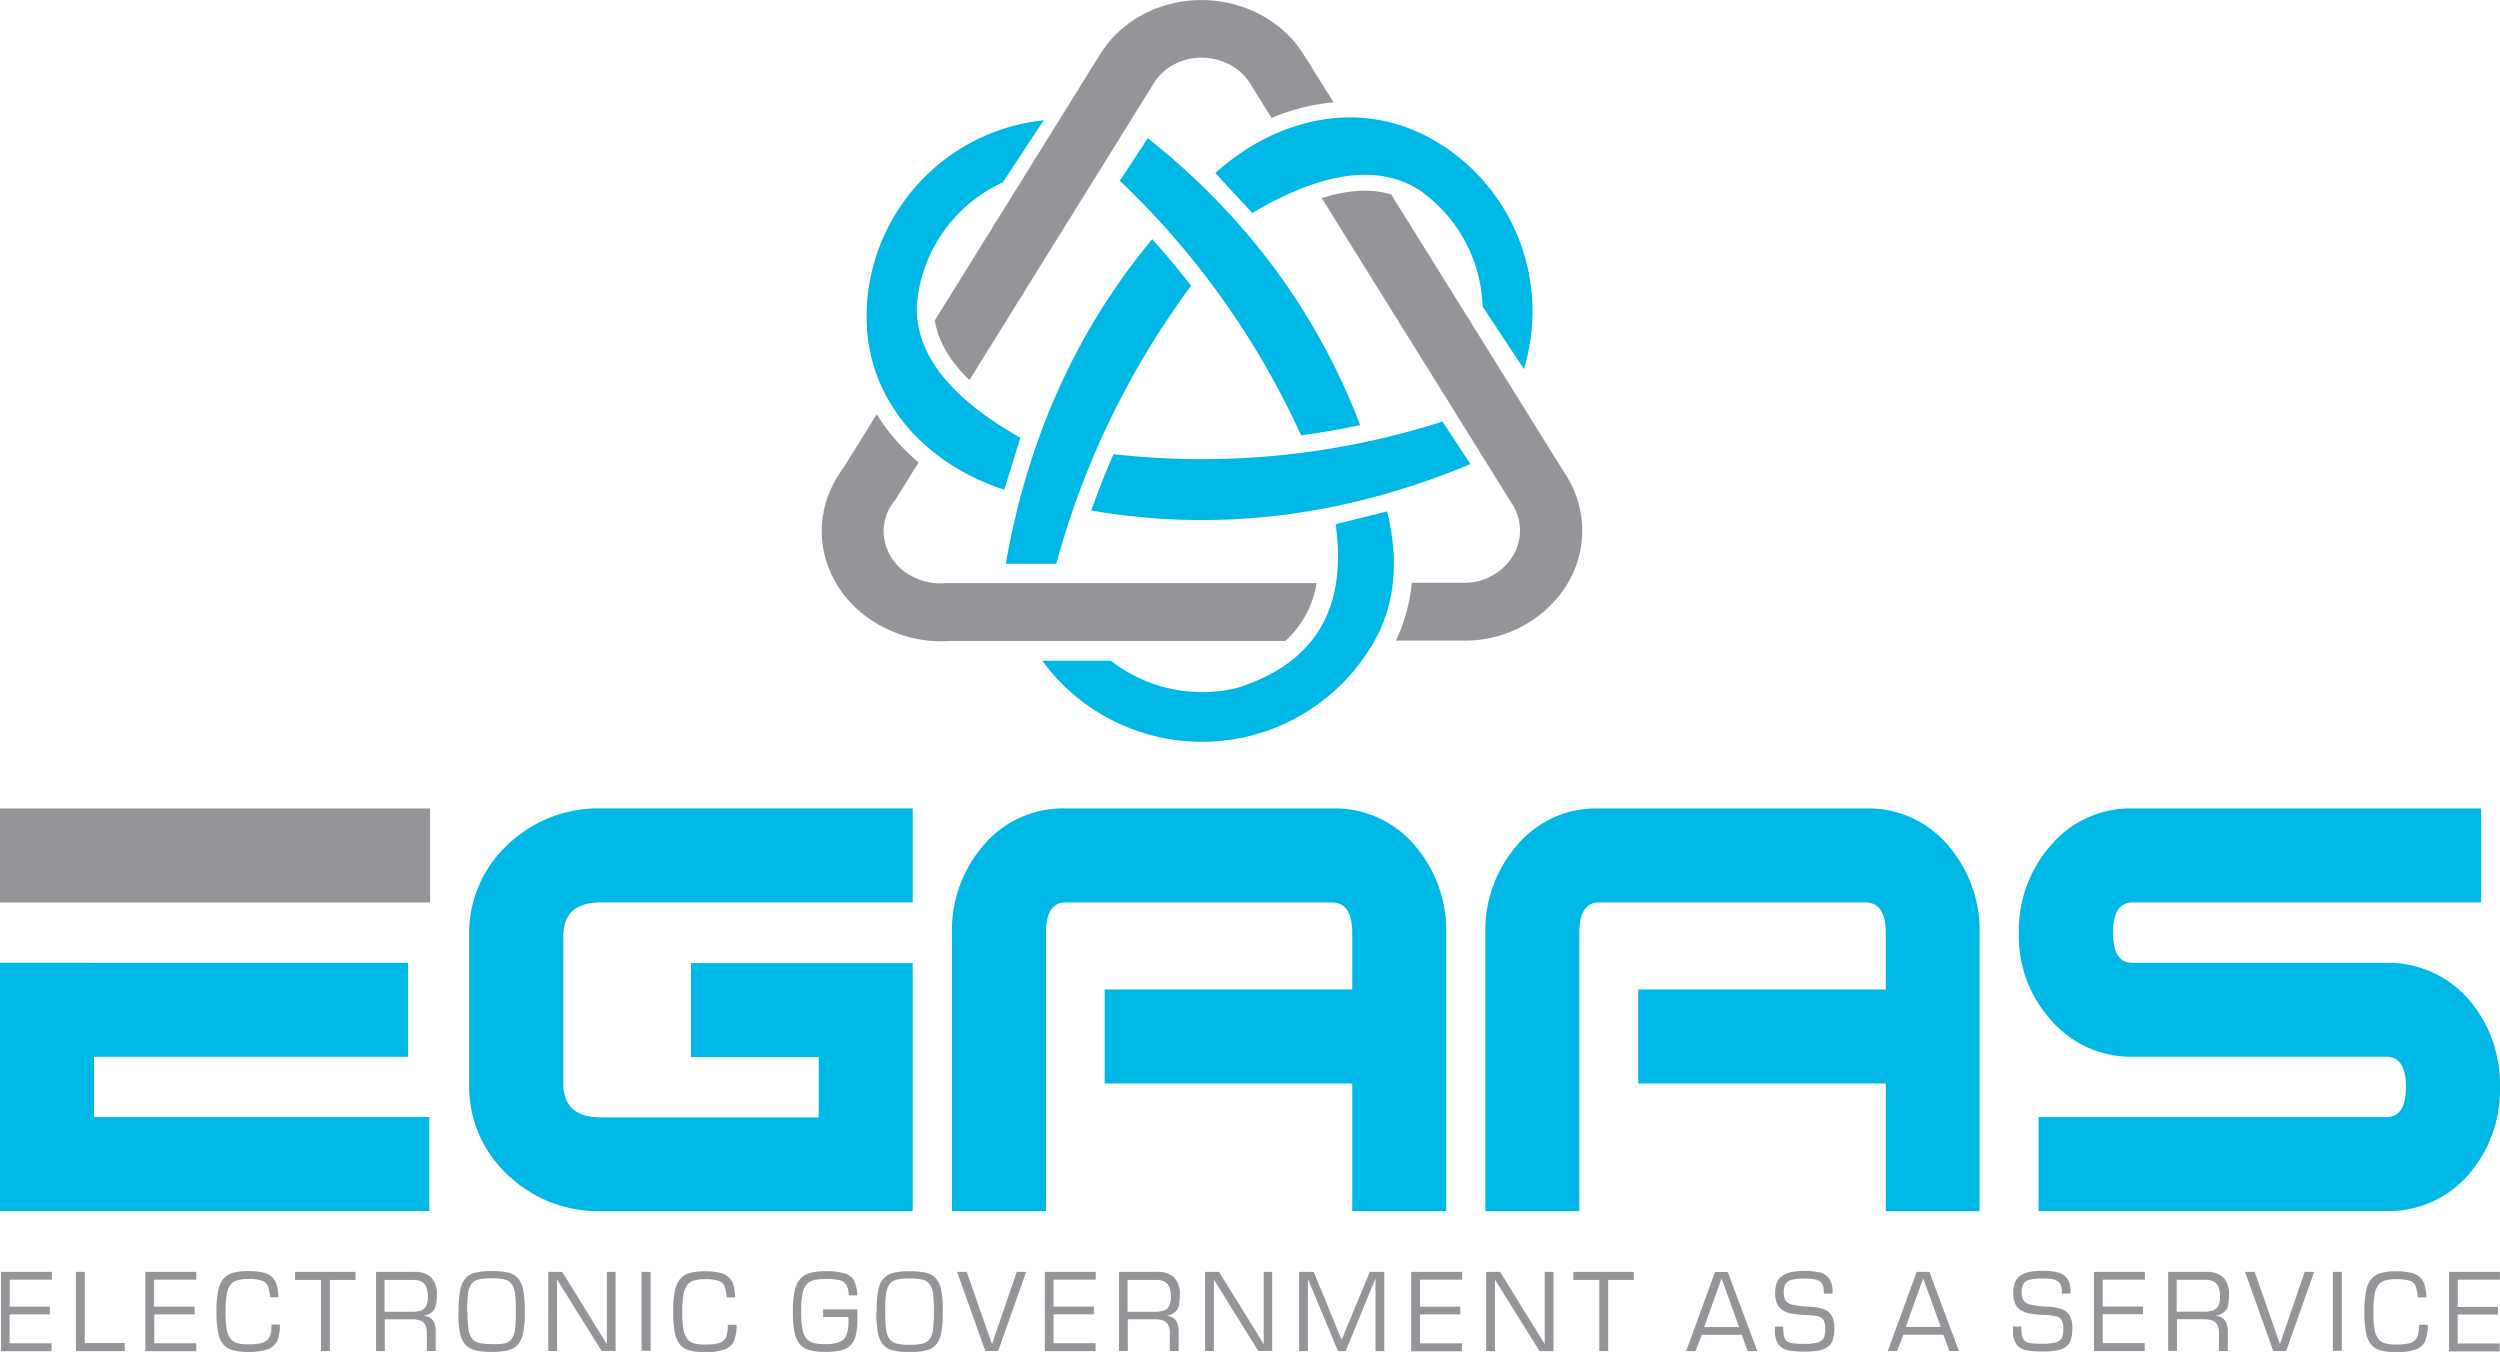 <svg xmlns="http://www.w3.org/2000/svg" viewBox="0 0 519.41 280.88"><defs><style>.cls-1{fill:#00b8e6;}.cls-1,.cls-2{fill-rule:evenodd;}.cls-2{fill:#939598;}</style></defs><title>egaas</title><path class="cls-1" d="M-369.15-920.39c0-.88 0-1.76.08-2.62v-.07a41.11 41.11 0 0 1 36.71-38.18l-8.49 12.9a30.77 30.77 0 0 0-17.82 25q-1 15.34 21.47 28.06l-3.35 10.79c-16.05-5.21-28.6-18.22-28.6-35.88zM-266.27-849a41 41 0 0 1-12.66 11.36 41.45 41.45 0 0 1-5.5 2.66 41.12 41.12 0 0 1-48.23-14h14.25a30.83 30.83 0 0 0 26.32 5.63q24.11-7.66 20.39-34L-261-880q4.46 18.2-5.3 31zM-310.73-957.54q30.61 24.31 44.13 59.62-6.15 1.3-12.29 2.11a169.89 169.89 0 0 0-37.65-52.89zM-309.81-936.56q-23.57 28.34-30.42 67.44h10.49a173.44 173.44 0 0 1 28-57.76q-3.85-4.98-8.07-9.68zM-243.7-889.83q-39.39 16.42-78.77 9.65 2.1-5.95 4.61-11.71a163.54 163.54 0 0 0 68.35-6.78zM-251.35-957.14q1.15.66 2.23 1.39h.06a41.12 41.12 0 0 1 16.47 46.18l-8.57-13a30.75 30.75 0 0 0-12.87-24q-12.8-8.51-35 4.56l-7.67-8.29c12.53-11.31 30.06-15.7 45.35-6.84z" transform="translate(549.2 986.25)"/><path class="cls-2" d="M-372.58-891.27l5.53-8.91a41.79 41.79 0 0 0 8.7 10l-3.05 4.91-1.83 2.93-.3.41a10.56 10.56 0 0 0-1 1.55 9.89 9.89 0 0 0-1.09 4.51 10.69 10.69 0 0 0 5.88 9.33l.13.07a12.21 12.21 0 0 0 6.7 1.38h77.25a20.65 20.65 0 0 1-6.48 12h-69.68a25.87 25.87 0 0 1-14.18-3.04l-.1-.05c-7.37-3.92-12.37-11.31-12.37-19.72a21.14 21.14 0 0 1 2.32-9.62 22.44 22.44 0 0 1 2-3.26l1.56-2.5zm51.89-83.53v-.1q.51-.82 1.1-1.6l.32-.52h.05a23.74 23.74 0 0 1 7.45-6.19c11.66-6.25 26.71-2.5 33.44 8.31l.2.32 6 9.59a42.71 42.71 0 0 0-12.88 3.25l-4.27-6.86-.15-.24-.06-.1c-3.17-5.07-10.32-6.84-15.8-3.91a11.12 11.12 0 0 0-3.5 2.9l-.09.12-.08.11c-.19.25-.36.5-.52.77l-.09.14-38.22 61.53c-3.62-3.52-6.45-7.67-7.18-12.43l34.22-55.09zm60.53 28.95c-4.56-1.39-9.59-.77-14.43.76l39.66 63.72a10.09 10.09 0 0 1 .28 10.22q-.16.29-.33.56t-.36.54a11.86 11.86 0 0 1-9.68 4.89h-10.87a35.74 35.74 0 0 1-3.29 12H-245a25 25 0 0 0 20.46-10.28q.4-.56.76-1.14t.69-1.18a21.3 21.3 0 0 0-.64-21.57z" transform="translate(549.2 986.25)"/><path class="cls-1" d="M-529.67-786.22h65.27v19.53h-65.27v12.53H-460v19.53h-89.2v-51.6h19.53zm170.1 51.6h-64.78a27.2 27.2 0 0 1-19.37-7.54 25 25 0 0 1-8-18.94v-30.71a25 25 0 0 1 8-18.94 27.2 27.2 0 0 1 19.37-7.54h64.78v19.53h-64.78c-5.21 0-7.81 2.33-7.81 7v30.66c0 4.64 2.6 7 7.81 7h45.25v-12.53h-26.53v-19.53h46.06v51.6zm110.85 0h-19.53v-26.53h-51.44v-19.53h51.44v-11.72q0-6.35-4.23-6.35h-55.34c-2.71 0-4.07 2.12-4.07 6.32v57.81h-19.53v-57.84a27 27 0 0 1 6.59-18.2 21.48 21.48 0 0 1 17-7.62h55.34a21.66 21.66 0 0 1 17.17 7.62 27 27 0 0 1 6.59 18.2v57.84zm110.85 0h-19.53v-26.53h-51.44v-19.53h51.44v-11.72q0-6.35-4.23-6.35H-217c-2.71 0-4.07 2.12-4.07 6.32v57.81h-19.53v-57.84a27 27 0 0 1 6.59-18.2 21.48 21.48 0 0 1 17-7.62h55.34a21.66 21.66 0 0 1 17.17 7.62 27 27 0 0 1 6.59 18.2v57.84zm108.08-25.8a26.91 26.91 0 0 1-6.35 18 22 22 0 0 1-17.25 7.79h-72.27v-19.53h72.26q4.07 0 4.07-6.27t-4.07-6.27H-106a21.94 21.94 0 0 1-17.25-7.81 26 26 0 0 1-6.51-17.9 26.81 26.81 0 0 1 6.67-18.23 21.66 21.66 0 0 1 17.09-7.64h72.3v19.53h-72.43q-4.07 0-4.07 6.35 0 6.19 4.07 6.19h52.68a22.12 22.12 0 0 1 17.31 7.79 26.86 26.86 0 0 1 6.34 18z" transform="translate(549.2 986.25)"/><path class="cls-2" d="M89.36 187.5H0v-19.53h89.36v19.53z"/><path class="cls-2" d="M-547.2-714.77h8.37v1.6h-8.37v6h8.72v1.65H-549V-722h10.58v1.62h-8.76v5.6zm15.61-7.22v14.78h8.3v1.67h-10.14V-722h1.84zm14.45 7.22h8.37v1.6h-8.37v6h8.72v1.65H-519V-722h10.58v1.62h-8.76v5.6zm24.3 3.73h1.78a8.22 8.22 0 0 1-.56 3.4 3.35 3.35 0 0 1-2 1.74 11.81 11.81 0 0 1-4 .53 12 12 0 0 1-3.19-.34 3.88 3.88 0 0 1-2-1.23 5.61 5.61 0 0 1-1.08-2.51 21.89 21.89 0 0 1-.34-4.26 22.44 22.44 0 0 1 .33-4.27 5.77 5.77 0 0 1 1.08-2.55 3.94 3.94 0 0 1 2-1.27 11.52 11.52 0 0 1 3.18-.36 13 13 0 0 1 3.16.31 4 4 0 0 1 1.87 1 3.56 3.56 0 0 1 .92 1.62 12.14 12.14 0 0 1 .36 2.49h-1.77a9 9 0 0 0-.48-2.36 2 2 0 0 0-1.21-1.08 8.71 8.71 0 0 0-2.82-.34 7.92 7.92 0 0 0-2.35.29 2.71 2.71 0 0 0-1.41 1 4.92 4.92 0 0 0-.74 2.05 22.23 22.23 0 0 0-.22 3.49 22.24 22.24 0 0 0 .22 3.48 4.76 4.76 0 0 0 .73 2 2.63 2.63 0 0 0 1.41 1 8.44 8.44 0 0 0 2.36.27 12.42 12.42 0 0 0 2.4-.19 3 3 0 0 0 1.42-.63A2.35 2.35 0 0 0-493-709a8.27 8.27 0 0 0 .2-2zm10.33 5.49v-14.78h-5.38V-722h12.56v1.67h-5.33v14.78h-1.84zm18.84-6.59h-5.58v6.59h-1.82V-722h7.82a5.06 5.06 0 0 1 3.62 1.13 5 5 0 0 1 1.19 3.68 11.48 11.48 0 0 1-.18 2.1 2.59 2.59 0 0 1-.77 1.4 3.64 3.64 0 0 1-1.88.82q2.59.19 2.59 3.14v4.17h-1.84v-3.73a3.54 3.54 0 0 0-.34-1.7 1.92 1.92 0 0 0-1-.89 4.9 4.9 0 0 0-1.76-.27zm-5.58-1.56h5.38a6.76 6.76 0 0 0 2.07-.25 1.91 1.91 0 0 0 1.12-.92 4.06 4.06 0 0 0 .37-1.92 5.77 5.77 0 0 0-.3-2 2.16 2.16 0 0 0-1-1.16 3.42 3.42 0 0 0-1.69-.37h-6v6.65zm15.28-.07a23.45 23.45 0 0 0 .31 4.31 5.41 5.41 0 0 0 1.06 2.49 4 4 0 0 0 2.06 1.24 13.92 13.92 0 0 0 3.46.35 14.18 14.18 0 0 0 3.49-.35 4 4 0 0 0 2.06-1.23 5.43 5.43 0 0 0 1.06-2.5 23.59 23.59 0 0 0 .31-4.31 24.58 24.58 0 0 0-.3-4.33 5.38 5.38 0 0 0-1.06-2.5 3.93 3.93 0 0 0-2-1.23 13.92 13.92 0 0 0-3.47-.34 14.17 14.17 0 0 0-3.5.34 3.93 3.93 0 0 0-2.06 1.24 5.42 5.42 0 0 0-1.06 2.5 23.63 23.63 0 0 0-.31 4.33zm1.84 0a30.19 30.19 0 0 1 .16-3.64 4.32 4.32 0 0 1 .67-2 2.52 2.52 0 0 1 1.47-1 11.57 11.57 0 0 1 2.76-.25 11.48 11.48 0 0 1 2.75.25 2.52 2.52 0 0 1 1.46 1 4.27 4.27 0 0 1 .67 2 29.16 29.16 0 0 1 .17 3.64 28.86 28.86 0 0 1-.17 3.62 4.35 4.35 0 0 1-.67 2 2.53 2.53 0 0 1-1.47 1 11 11 0 0 1-2.67.15 11 11 0 0 1-2.73-.26 2.55 2.55 0 0 1-1.48-1 4.38 4.38 0 0 1-.68-2 28.11 28.11 0 0 1-.18-3.6zm30.83-8.23v16.44h-2.9l-9.27-14.86v14.86h-1.82V-722h2.9l9.27 15v-15h1.82zm7.27 0v16.4h-1.87V-722h1.9zm16.08 11h1.78a8.22 8.22 0 0 1-.56 3.4 3.35 3.35 0 0 1-2 1.74 11.81 11.81 0 0 1-4 .53 12 12 0 0 1-3.19-.34 3.88 3.88 0 0 1-2-1.23 5.61 5.61 0 0 1-1.08-2.51 21.9 21.9 0 0 1-.34-4.26 22.44 22.44 0 0 1 .33-4.27 5.77 5.77 0 0 1 1.08-2.55 3.93 3.93 0 0 1 2-1.27 11.53 11.53 0 0 1 3.18-.36 13 13 0 0 1 3.16.31 4 4 0 0 1 1.87 1 3.56 3.56 0 0 1 .92 1.62 12.1 12.1 0 0 1 .36 2.49h-1.77a9 9 0 0 0-.48-2.36 2 2 0 0 0-1.21-1.08 8.71 8.71 0 0 0-2.82-.34 7.93 7.93 0 0 0-2.35.29 2.71 2.71 0 0 0-1.41 1 4.92 4.92 0 0 0-.74 2.05 22.24 22.24 0 0 0-.22 3.49 22.25 22.25 0 0 0 .22 3.48 4.76 4.76 0 0 0 .73 2 2.63 2.63 0 0 0 1.41 1 8.45 8.45 0 0 0 2.36.27 12.42 12.42 0 0 0 2.4-.19 3 3 0 0 0 1.42-.63 2.35 2.35 0 0 0 .71-1.21 8.27 8.27 0 0 0 .2-2zm20.12-9.51a8.57 8.57 0 0 0-2.46.29 2.77 2.77 0 0 0-1.46 1 4.89 4.89 0 0 0-.77 2 21.11 21.11 0 0 0-.23 3.49 21.22 21.22 0 0 0 .23 3.47 4.68 4.68 0 0 0 .77 2 2.76 2.76 0 0 0 1.47 1 9 9 0 0 0 2.45.27 8 8 0 0 0 3.07-.45 2.6 2.6 0 0 0 1.45-1.52 9.13 9.13 0 0 0 .4-3.07v-.6h-5.27v-1.58h7.11v1.91a14.88 14.88 0 0 1-.33 3.47 4.33 4.33 0 0 1-1.08 2.08 4.22 4.22 0 0 1-2 1.06 14.36 14.36 0 0 1-3.3.31 11.55 11.55 0 0 1-3.39-.41 4.09 4.09 0 0 1-2-1.35 5.83 5.83 0 0 1-1-2.52 22.33 22.33 0 0 1-.3-4.06 21.78 21.78 0 0 1 .31-4.07 5.91 5.91 0 0 1 1.06-2.55 4.13 4.13 0 0 1 2-1.38 11 11 0 0 1 3.34-.42 13 13 0 0 1 4.19.5 3.12 3.12 0 0 1 1.86 1.52 8.78 8.78 0 0 1 .64 3h-1.78a5.53 5.53 0 0 0-.48-2.13 2.1 2.1 0 0 0-1.36-1 12.34 12.34 0 0 0-3.08-.28zm10.7 6.78a23.46 23.46 0 0 0 .31 4.31 5.41 5.41 0 0 0 1.06 2.49 4 4 0 0 0 2.06 1.24 13.92 13.92 0 0 0 3.46.35 14.17 14.17 0 0 0 3.49-.35 4 4 0 0 0 2.06-1.23 5.44 5.44 0 0 0 1.06-2.5 23.58 23.58 0 0 0 .31-4.31 24.62 24.62 0 0 0-.3-4.33 5.39 5.39 0 0 0-1.06-2.5 3.94 3.94 0 0 0-2-1.23 13.92 13.92 0 0 0-3.47-.34 14.17 14.17 0 0 0-3.5.34 3.93 3.93 0 0 0-2.06 1.24 5.43 5.43 0 0 0-1.06 2.5 23.63 23.63 0 0 0-.31 4.33zm1.84 0a30.07 30.07 0 0 1 .17-3.64 4.31 4.31 0 0 1 .67-2 2.53 2.53 0 0 1 1.47-1 11.58 11.58 0 0 1 2.76-.25 11.47 11.47 0 0 1 2.75.25 2.51 2.51 0 0 1 1.46 1 4.27 4.27 0 0 1 .67 2 29.28 29.28 0 0 1 .17 3.64 28.84 28.84 0 0 1-.17 3.62 4.35 4.35 0 0 1-.67 2 2.53 2.53 0 0 1-1.47 1 11 11 0 0 1-2.73.26 11 11 0 0 1-2.73-.26 2.55 2.55 0 0 1-1.48-1 4.38 4.38 0 0 1-.68-2 28.11 28.11 0 0 1-.18-3.6zM-338-722h2l-5.82 16.44h-2.67l-5.86-16.44h2l5.25 15 5.14-15zm7.69 7.22h8.37v1.6h-8.37v6h8.72v1.65h-10.54V-722h10.58v1.62h-8.76v5.6zm21 2.63h-5.58v6.59h-1.82V-722h7.82a5.06 5.06 0 0 1 3.62 1.13 5 5 0 0 1 1.19 3.68 11.39 11.39 0 0 1-.18 2.1 2.59 2.59 0 0 1-.77 1.4 3.65 3.65 0 0 1-1.88.82q2.59.19 2.59 3.14v4.17h-1.84v-3.73a3.54 3.54 0 0 0-.34-1.7 1.92 1.92 0 0 0-1-.89 4.91 4.91 0 0 0-1.76-.27zm-5.58-1.56h5.38a6.76 6.76 0 0 0 2.08-.25 1.91 1.91 0 0 0 1.12-.92 4.06 4.06 0 0 0 .37-1.92 5.78 5.78 0 0 0-.3-2 2.16 2.16 0 0 0-1-1.16 3.42 3.42 0 0 0-1.69-.37h-6v6.65zm30-8.3v16.44h-2.89l-9.22-14.84v14.86h-1.82V-722h2.9l9.27 15v-15h1.82zm8.63 0l5.79 14.12 5.87-14.11h3v16.47h-1.82v-15.13l-6.21 15.13h-1.58l-6.26-15v15h-1.82V-722h3.06zm22.09 7.25h8.37v1.6h-8.37v6h8.72v1.65H-256V-722h10.58v1.62h-8.76v5.6zm27.73-7.22v16.44h-2.9l-9.27-14.86v14.86h-1.82V-722h2.9l9.27 15v-15h1.82zm9.51 16.44v-14.78h-5.38V-722h12.56v1.67h-5.33v14.78h-1.84zm18.05 0l6-16.44h2.65l6.13 16.44h-2l-1.23-3.38h-8.3l-1.32 3.38h-2zm11-5l-3.64-10.1-3.62 10.1h7.27zm7.35-.09h1.82a10.08 10.08 0 0 0 .15 2 1.82 1.82 0 0 0 .58 1 2.56 2.56 0 0 0 1.26.47 19 19 0 0 0 2.43.12 11.9 11.9 0 0 0 2.29-.18 2.83 2.83 0 0 0 1.29-.54 1.73 1.73 0 0 0 .57-.92 6 6 0 0 0 .15-1.48 3.88 3.88 0 0 0-.31-1.75 1.82 1.82 0 0 0-1.2-.84 11.44 11.44 0 0 0-2.75-.29 19.58 19.58 0 0 1-2.71-.29 5.37 5.37 0 0 1-1.87-.7 3.06 3.06 0 0 1-1.16-1.35 5.47 5.47 0 0 1-.39-2.24 5.77 5.77 0 0 1 .35-2.13 3.22 3.22 0 0 1 1.08-1.41 4.91 4.91 0 0 1 1.88-.79 13.18 13.18 0 0 1 2.8-.25 12.25 12.25 0 0 1 3.25.35 3.29 3.29 0 0 1 1.9 1.33 5 5 0 0 1 .66 2.8v.24h-1.8a6 6 0 0 0-.16-1.53 1.79 1.79 0 0 0-.59-.94 2.73 2.73 0 0 0-1.2-.5 11.18 11.18 0 0 0-2.08-.15 10.31 10.31 0 0 0-2.73.27 2 2 0 0 0-1.24.87 3.64 3.64 0 0 0-.34 1.73 3 3 0 0 0 .42 1.74 2.49 2.49 0 0 0 1.5.84 19.31 19.31 0 0 0 3.32.38 10.81 10.81 0 0 1 3 .49 3.15 3.15 0 0 1 1.69 1.33 5 5 0 0 1 .58 2.64 7.52 7.52 0 0 1-.32 2.41 3 3 0 0 1-1 1.47 4.42 4.42 0 0 1-1.87.76 15.76 15.76 0 0 1-2.92.23 17.59 17.59 0 0 1-3.52-.27 3.26 3.26 0 0 1-2-1.24 4.9 4.9 0 0 1-.72-2.95v-.76zm23.54 5.07l6-16.44h2.65l6.13 16.44h-2l-1.23-3.38h-8.3l-1.32 3.38h-2zm11-5l-3.64-10.1-3.62 10.1h7.25zm14.93-.09h1.82a10.08 10.08 0 0 0 .15 2 1.81 1.81 0 0 0 .58 1 2.56 2.56 0 0 0 1.26.47 19 19 0 0 0 2.43.12 11.9 11.9 0 0 0 2.29-.18 2.83 2.83 0 0 0 1.29-.54 1.73 1.73 0 0 0 .57-.92 6 6 0 0 0 .15-1.48 3.88 3.88 0 0 0-.31-1.75 1.82 1.82 0 0 0-1.2-.84 11.44 11.44 0 0 0-2.75-.29 19.58 19.58 0 0 1-2.72-.29 5.37 5.37 0 0 1-1.87-.7 3.06 3.06 0 0 1-1.16-1.35 5.47 5.47 0 0 1-.4-2.24 5.77 5.77 0 0 1 .35-2.13 3.22 3.22 0 0 1 1.08-1.41 4.9 4.9 0 0 1 1.88-.79 13.18 13.18 0 0 1 2.8-.25 12.26 12.26 0 0 1 3.25.35 3.28 3.28 0 0 1 1.9 1.33 5 5 0 0 1 .66 2.8v.24h-1.8a6 6 0 0 0-.16-1.53 1.79 1.79 0 0 0-.59-.94 2.73 2.73 0 0 0-1.2-.5 11.18 11.18 0 0 0-2.08-.15 10.31 10.31 0 0 0-2.73.27 2 2 0 0 0-1.24.87 3.63 3.63 0 0 0-.34 1.73 3 3 0 0 0 .42 1.74 2.49 2.49 0 0 0 1.5.84 19.31 19.31 0 0 0 3.32.38 10.81 10.81 0 0 1 3 .49 3.15 3.15 0 0 1 1.69 1.33 5 5 0 0 1 .58 2.64 7.52 7.52 0 0 1-.32 2.41 3 3 0 0 1-1 1.47 4.42 4.42 0 0 1-1.87.76 15.76 15.76 0 0 1-2.92.23 17.58 17.58 0 0 1-3.52-.27 3.26 3.26 0 0 1-2-1.24 4.9 4.9 0 0 1-.72-2.95v-.76zm18.73-4.15h8.37v1.6h-8.37v6h8.72v1.65h-10.54V-722h10.58v1.62h-8.76v5.6zm21 2.63h-5.58v6.59h-1.82V-722h7.82a5.06 5.06 0 0 1 3.62 1.13 5 5 0 0 1 1.19 3.68 11.43 11.43 0 0 1-.18 2.1 2.59 2.59 0 0 1-.77 1.4 3.64 3.64 0 0 1-1.88.82q2.59.19 2.59 3.14v4.17h-1.84v-3.73a3.54 3.54 0 0 0-.34-1.7 1.92 1.92 0 0 0-1-.89 4.91 4.91 0 0 0-1.76-.27zm-5.58-1.56h5.38a6.75 6.75 0 0 0 2.07-.25 1.92 1.92 0 0 0 1.12-.92 4.06 4.06 0 0 0 .37-1.92 5.78 5.78 0 0 0-.3-2 2.16 2.16 0 0 0-1-1.16 3.42 3.42 0 0 0-1.69-.37h-6v6.65zM-70.4-722h2l-5.82 16.44h-2.68L-82.76-722h2l5.25 15 5.14-15zm7.75 0v16.4h-1.87V-722h1.87zm16.07 11h1.78a8.22 8.22 0 0 1-.56 3.4 3.35 3.35 0 0 1-2 1.74 11.81 11.81 0 0 1-4 .53 12 12 0 0 1-3.19-.34 3.88 3.88 0 0 1-2-1.23 5.6 5.6 0 0 1-1.08-2.51 21.9 21.9 0 0 1-.34-4.26 22.4 22.4 0 0 1 .33-4.27 5.77 5.77 0 0 1 1.08-2.55 3.94 3.94 0 0 1 2-1.27 11.53 11.53 0 0 1 3.18-.36 13 13 0 0 1 3.16.31 4 4 0 0 1 1.87 1 3.55 3.55 0 0 1 .92 1.62 12.13 12.13 0 0 1 .36 2.49h-1.78a9 9 0 0 0-.48-2.36 2 2 0 0 0-1.22-1.08 8.71 8.71 0 0 0-2.82-.34 7.92 7.92 0 0 0-2.35.29 2.71 2.71 0 0 0-1.41 1 4.92 4.92 0 0 0-.74 2.05 22.17 22.17 0 0 0-.22 3.49 22.26 22.26 0 0 0 .22 3.48 4.77 4.77 0 0 0 .73 2 2.63 2.63 0 0 0 1.41 1 8.44 8.44 0 0 0 2.36.27 12.43 12.43 0 0 0 2.4-.19 3 3 0 0 0 1.42-.63 2.35 2.35 0 0 0 .71-1.21 8.27 8.27 0 0 0 .2-2zm8-3.73h8.37v1.6h-8.37v6h8.72v1.65h-10.52V-722h10.58v1.62h-8.76v5.6z" transform="translate(549.2 986.25)"/></svg>